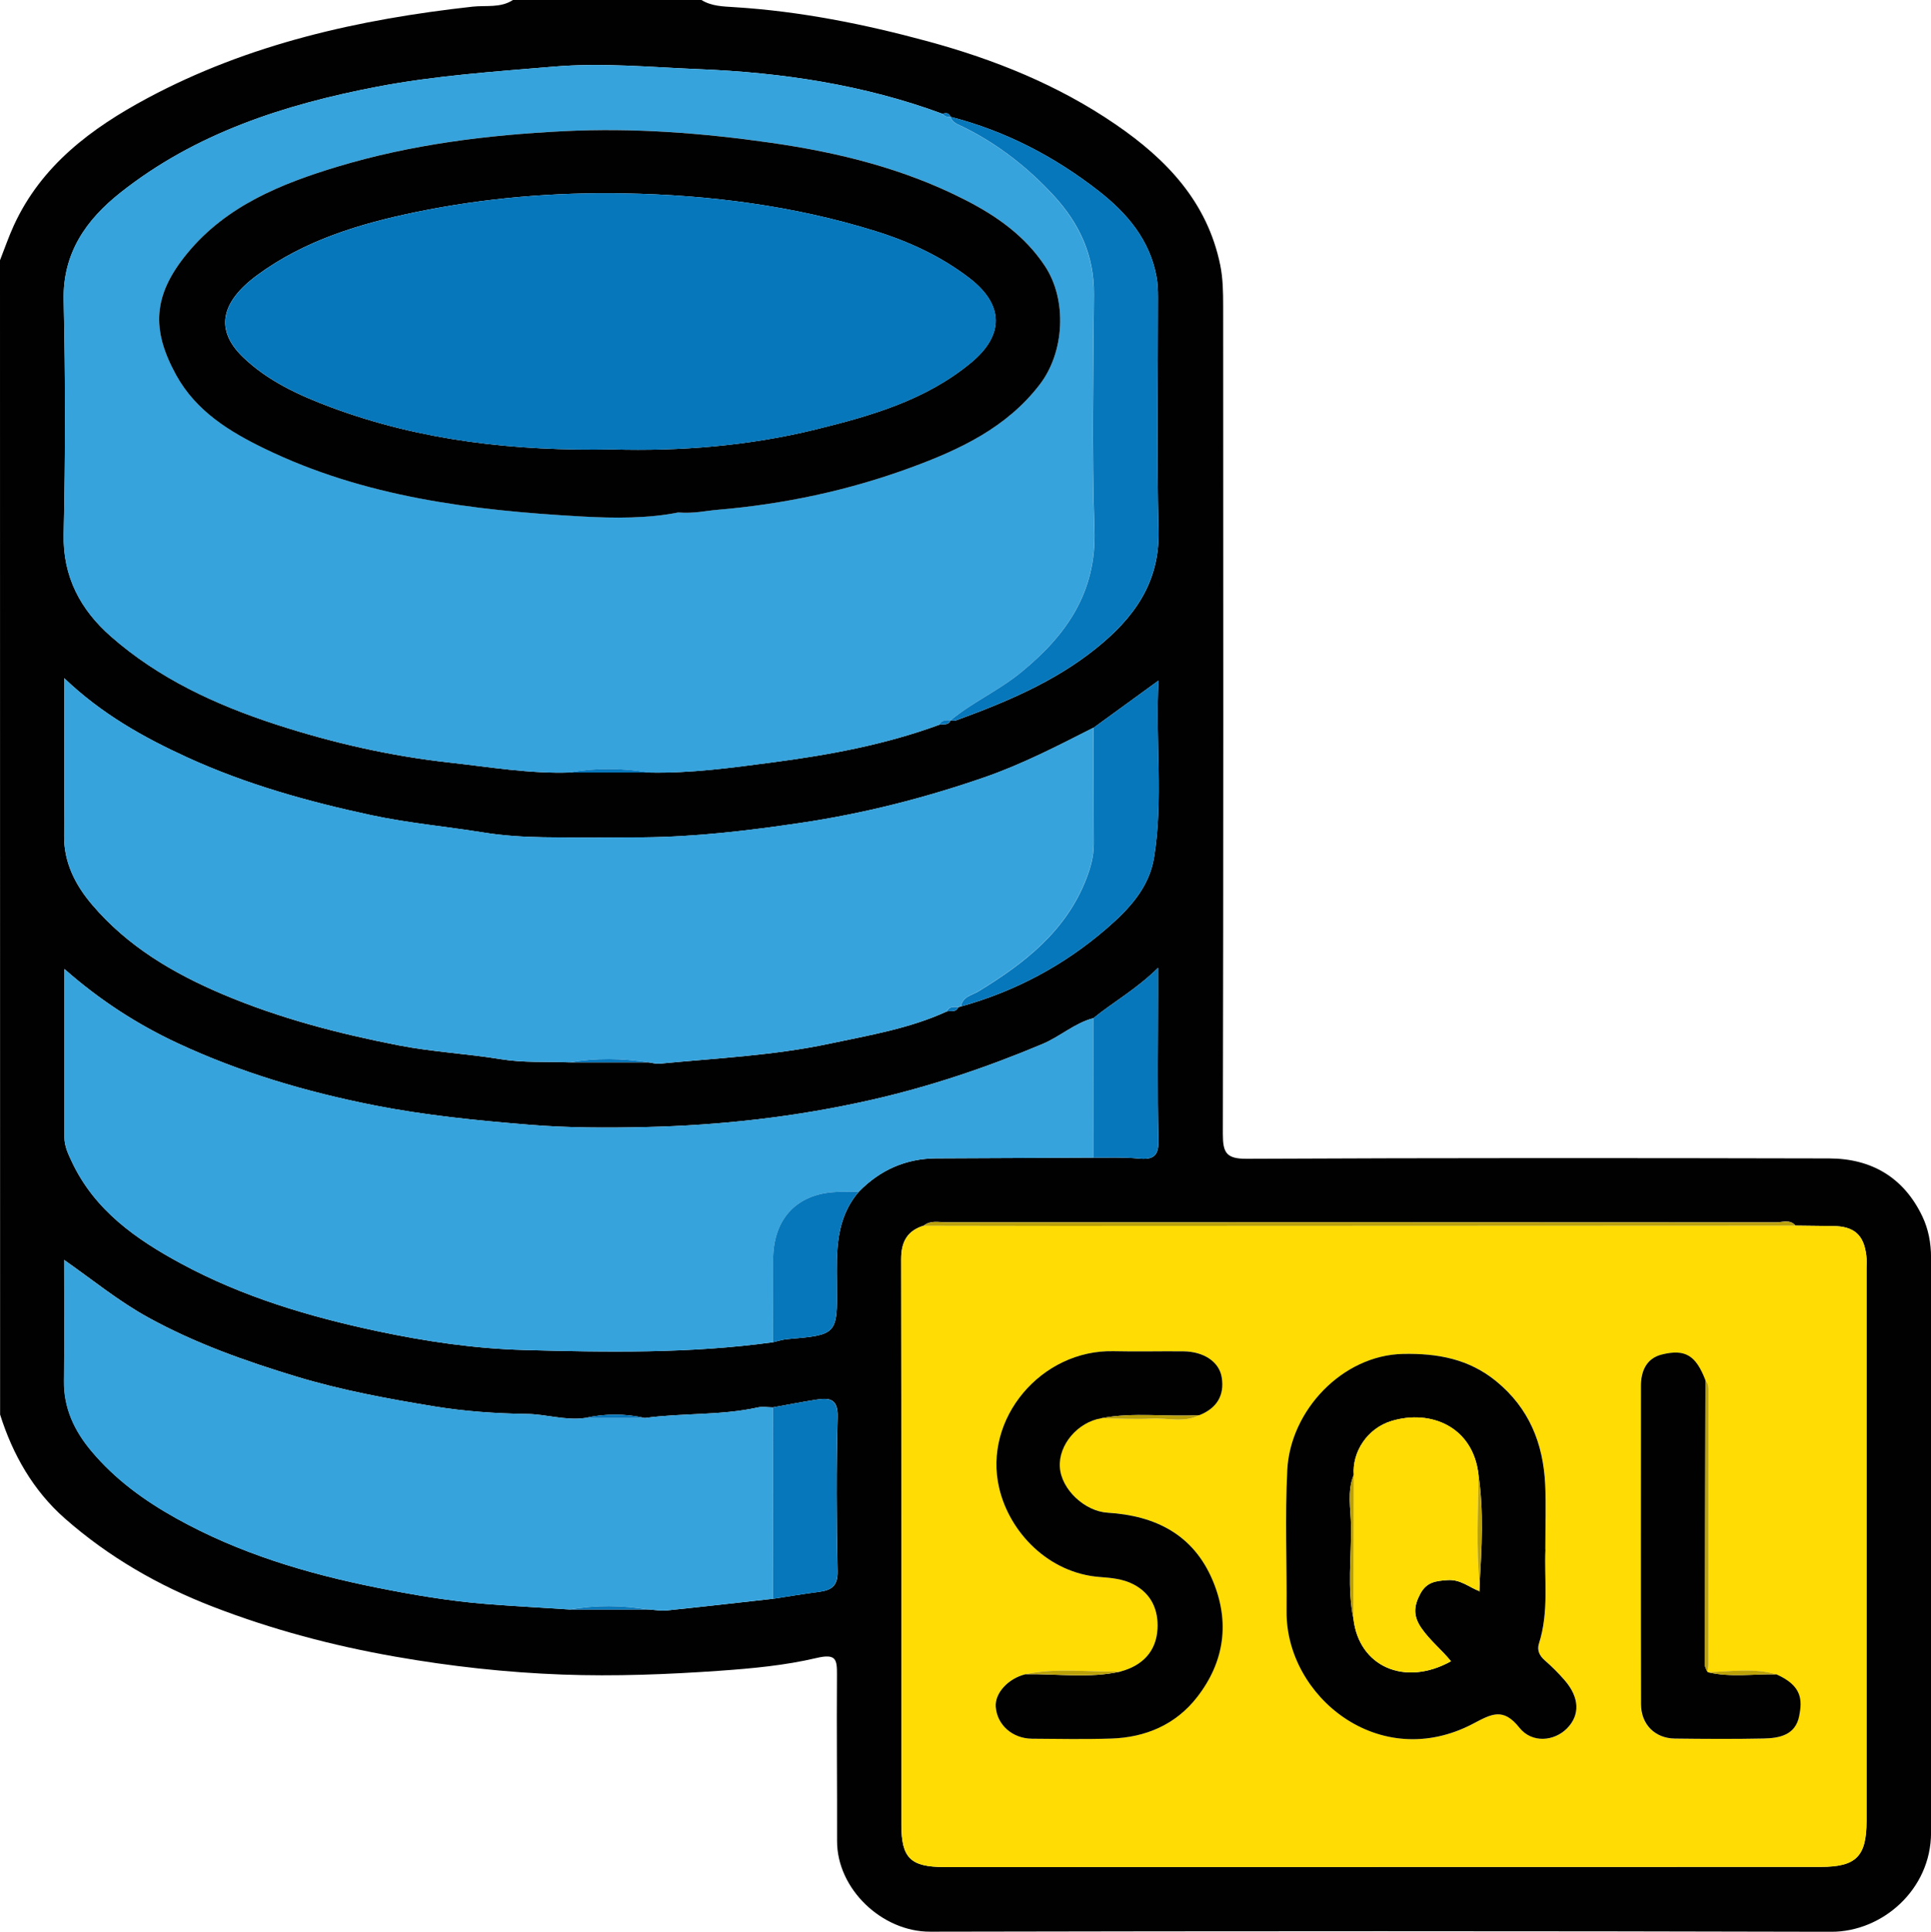 <?xml version="1.0" encoding="UTF-8"?>
<svg id="Vrstva_2" data-name="Vrstva 2" xmlns="http://www.w3.org/2000/svg" viewBox="0 0 383.1 383.2">
  <defs>
    <style>
      .cls-1 {
        fill: #0777bb;
      }

      .cls-2 {
        fill: #010102;
      }

      .cls-3 {
        fill: #36a3dc;
      }

      .cls-4 {
        fill: #ffdc04;
      }

      .cls-5 {
        fill: #bba109;
      }
    </style>
  </defs>
  <g id="Vrstva_1-2" data-name="Vrstva 1">
    <path class="cls-2" d="m139.17,0c2,1.25,4.35,1.28,6.51,1.42,13.05.81,25.78,3.36,38.35,6.77,13.25,3.6,25.86,8.65,37.29,16.48,10.16,6.95,18.21,15.41,20.77,27.91.54,2.65.58,5.43.58,8.15.03,54.74.06,109.48-.06,164.21,0,3.71.65,4.95,4.72,4.93,38.53-.18,77.05-.16,115.58-.07,8.37.02,14.79,3.77,18.47,11.49,1.21,2.53,1.73,5.31,1.73,8.16-.01,38.03,0,76.06,0,114.09,0,11.32-9.71,19.69-19.79,19.67-59.6-.16-119.19-.14-178.79-.02-9.56.02-18.49-8.49-18.46-18,.03-10.97-.1-21.94-.02-32.92.02-3.09-.15-4.29-4.06-3.37-6.25,1.47-12.75,2.08-19.18,2.53-10.39.73-20.81,1.14-31.22.76-11.13-.41-22.17-1.63-33.17-3.56-12.4-2.17-24.44-5.37-36.17-9.9-10.81-4.17-20.7-9.88-29.37-17.5-6.27-5.52-10.34-12.64-12.86-20.62C0,204.28,0,127.96,0,51.63c.91-2.31,1.72-4.67,2.75-6.92,5.47-11.91,15.39-19.28,26.48-25.23C49.38,8.69,71.23,3.82,93.77,1.32c2.63-.29,5.54.3,7.99-1.32h37.41Zm49.39,142.91h-.02c.37.01.79.11,1.12,0,9.83-3.59,19.46-7.61,27.71-14.22,7.47-5.98,12.74-13.01,12.48-23.42-.38-15.44-.09-30.89-.11-46.34,0-1.36-.05-2.74-.3-4.07-1.35-7.32-5.85-12.58-11.48-16.98-8.8-6.87-18.55-11.92-29.41-14.71l.04.03c-.29-.83-.89-.85-1.6-.62-15.58-5.77-31.89-8.2-48.31-8.86-9.56-.38-19.13-1.33-28.85-.5-11.74.99-23.46,1.77-35.04,3.99-18.4,3.53-36.01,9.21-50.92,21.03-6.7,5.31-11.45,11.89-11.23,21.33.35,15.45.35,30.92,0,46.36-.2,8.54,3.4,15.08,9.37,20.32,9.48,8.32,20.74,13.54,32.7,17.44,11.27,3.67,22.72,6.28,34.51,7.58,7.93.88,15.8,2.23,23.82,1.97,5.21,0,10.42,0,15.64,0,8.35.19,16.58-.96,24.82-2.04,11.18-1.47,22.22-3.52,32.85-7.43.78-.2,1.79.21,2.23-.86Zm-35.23,136.28c-.98,0-2.01-.2-2.94,0-7.39,1.64-14.98,1.08-22.42,2.1-3.99-.9-7.99-.88-11.98.01-3.85.52-7.58-.75-11.43-.81-6.14-.09-12.33-.51-18.38-1.5-9.22-1.51-18.44-3.21-27.39-5.92-10.14-3.08-20.1-6.6-29.47-11.77-5.79-3.19-10.85-7.34-16.58-11.36,0,8.26.1,16.08-.03,23.89-.09,5.48,2.04,9.98,5.44,14.03,4.71,5.61,10.48,9.81,16.88,13.37,12.46,6.93,25.88,10.94,39.74,13.71,7.2,1.44,14.41,2.67,21.77,3.25,5.5.44,11,.71,16.5,1.09,5.22,0,10.43,0,15.65,0,1.23.07,2.47.31,3.67.18,7.02-.72,14.03-1.53,21.04-2.31,3.01-.46,6.01-.97,9.02-1.36,2.45-.32,3.81-1.07,3.75-4.08-.22-10.21-.26-20.42.01-30.63.1-3.64-1.62-3.83-4.21-3.43-2.88.45-5.74,1.02-8.61,1.53Zm17.08-42.81c4.22-4.31,9.32-6.56,15.36-6.6,10.4-.06,20.8-.1,31.2-.14,2.98.04,5.97-.11,8.93.18,3.02.29,4.02-.55,3.94-3.77-.24-9.56-.08-19.12-.08-28.68,0-1.52,0-3.05,0-5.38-4.35,4.28-8.86,6.76-12.83,9.98-3.74.99-6.61,3.67-10.12,5.14-11.12,4.67-22.5,8.5-34.27,11.15-14.66,3.3-29.53,4.98-44.5,5.32-7.63.17-15.31.17-22.99-.46-10.39-.85-20.72-1.86-30.95-3.89-13.4-2.65-26.43-6.5-38.83-12.28-8.05-3.75-15.47-8.55-22.48-14.72,0,11.5,0,22.45,0,33.4,0,1.77.74,3.3,1.47,4.84,4.53,9.63,12.73,15.36,21.69,20.2,12.23,6.61,25.43,10.53,38.94,13.4,9.57,2.03,19.28,3.46,29.05,3.73,16.49.46,33,.72,49.42-1.54.94-.21,1.87-.53,2.82-.61,9.89-.86,9.98-.85,9.86-10.83-.07-6.55-.3-13.05,4.38-18.44Zm46.53-92.02c-7.07,3.59-14.1,7.23-21.63,9.84-11.91,4.12-24.03,7.2-36.52,9.05-10.36,1.53-20.71,2.77-31.18,2.86-6.61.06-13.22.08-19.83-.02-3.94-.06-7.97-.32-11.77-.93-7.45-1.2-14.97-1.87-22.38-3.46-12.53-2.69-24.78-6.11-36.44-11.44-8.68-3.97-16.99-8.61-24.45-15.73,0,10.91.04,21.09-.02,31.28-.03,5.35,2.24,9.76,5.56,13.66,7.01,8.25,16.07,13.59,25.9,17.76,11.22,4.75,22.93,7.8,34.88,10.13,6.75,1.32,13.59,1.65,20.36,2.76,4.45.73,9.07.45,13.61.62h15.63c.73.09,1.47.32,2.18.26,11.28-1.09,22.64-1.61,33.75-3.97,7.86-1.67,15.86-2.99,23.25-6.39.81-.18,1.86.27,2.3-.88.18,0,.36-.04.52-.11,10.77-3,20.45-8.16,28.87-15.44,4.35-3.76,8.45-8.04,9.43-14.1,1.87-11.53.23-23.12.89-35.11-4.67,3.39-8.79,6.39-12.91,9.38Zm139.28,98.76c-1.09-1.29-2.56-.65-3.84-.65-54.93-.04-109.87-.04-164.8-.02-1.45,0-3.01-.4-4.31.68-3.28,1-4.49,3.21-4.49,6.62.06,37.39.04,74.79.04,112.18,0,6.65,1.81,8.43,8.55,8.43,57.95,0,115.91-.02,173.86-.03,7.01,0,9.07-2.07,9.07-9.09,0-36.52,0-73.04,0-109.56,0-.87.07-1.75-.04-2.62-.49-4.11-2.42-5.8-6.59-5.85-2.49-.03-4.98-.06-7.47-.09Z"/>
    <path class="cls-4" d="m356.22,243.13c2.49.03,4.98.07,7.47.09,4.17.05,6.1,1.74,6.59,5.85.1.86.04,1.74.04,2.62,0,36.52,0,73.04,0,109.56,0,7.02-2.07,9.09-9.07,9.09-57.95.01-115.91.02-173.86.03-6.75,0-8.55-1.78-8.55-8.43,0-37.39.02-74.79-.04-112.18,0-3.41,1.21-5.62,4.49-6.62,9.09.02,18.17.05,27.26.04,48.56-.02,97.12-.04,145.68-.06Zm-17.41,88.61l-.1-.1c.07-.49.21-.98.21-1.48.02-17.96.02-35.91.02-53.87,0-.87.1-1.76-.61-2.46-1.89-4.9-3.95-6.29-8.67-5.12-2.98.74-4.14,3.22-4.14,6.21,0,21.05-.03,42.1.02,63.16,0,4.03,2.79,6.77,6.73,6.81,5.85.06,11.71.1,17.56-.01,3.18-.06,6.36-.67,7.1-4.49.61-3.16.58-5.97-4.52-8.23-4.51-1.32-9.08-.56-13.63-.42Zm-120.33-50.4c3.34.04,6.7.24,10.03.07,3.15-.16,6.41.88,9.46-.69,3.4-1.38,5-3.9,4.4-7.52-.51-3.08-3.59-5.1-7.59-5.13-4.6-.04-9.21.09-13.81-.03-14.41-.35-25.97,13.41-22.75,27.14,2.09,8.88,9.86,16.88,19.93,17.65,2.27.17,4.61.36,6.72,1.46,3.6,1.87,4.95,5.15,4.76,8.83-.24,4.47-2.95,7.3-7.31,8.46-6.28.16-12.6-.78-18.85.53-3.44.81-6.15,3.76-5.94,6.47.27,3.58,3.3,6.28,7.22,6.32,5.23.05,10.46.14,15.68-.03,6.85-.22,12.83-2.78,17.06-8.23,5.42-6.98,6.54-14.85,3.11-23.07-3.84-9.18-11.41-12.92-20.88-13.5-4.52-.28-9.18-4.6-9.47-9.03-.29-4.43,3.51-8.92,8.22-9.71Zm88.14,26.04c0-4.9.16-8.89-.03-12.87-.39-8.15-3.18-15.16-9.71-20.5-5.46-4.46-11.66-5.57-18.49-5.43-12.05.25-22.38,11.23-22.97,23.04-.47,9.32-.05,18.69-.14,28.03-.15,16.82,18.37,32.09,37.03,22.27,3.68-1.94,5.95-3.24,9.16.8,2.5,3.15,6.93,2.69,9.44.15,2.63-2.66,2.49-6.15-.47-9.56-1.22-1.41-2.56-2.73-3.96-3.96-1.07-.93-1.53-2.04-1.13-3.3,2.05-6.43,1.01-13.05,1.29-18.67Z"/>
    <path class="cls-3" d="m113.02,153.24c-8.02.26-15.89-1.09-23.82-1.97-11.78-1.31-23.24-3.92-34.51-7.58-11.95-3.89-23.22-9.11-32.7-17.44-5.97-5.24-9.57-11.78-9.37-20.32.36-15.45.36-30.92,0-46.36-.21-9.43,4.53-16.01,11.23-21.33,14.91-11.82,32.52-17.49,50.92-21.03,11.58-2.22,23.31-3,35.04-3.99,9.72-.82,19.29.12,28.85.5,16.42.66,32.72,3.09,48.31,8.86.4.54.96.68,1.6.62,0,0-.04-.03-.04-.03.41,1.22,1.57,1.54,2.55,2.02,6.89,3.4,12.84,8.04,18.01,13.68,5.05,5.51,7.97,11.83,7.92,19.5-.12,15.57-.44,31.15.1,46.7.43,12.43-5.56,20.92-14.51,28.27-4.42,3.63-9.69,5.95-14.08,9.59,0,0,.02-.01.02-.01-.87-.05-1.74-.09-2.23.86-10.63,3.91-21.67,5.95-32.85,7.43-8.24,1.09-16.48,2.24-24.82,2.04-5.21-.89-10.42-.95-15.64,0Zm21.58-51.59c3.13.24,5.42-.33,7.73-.53,13.2-1.11,26.04-3.84,38.43-8.4,9.67-3.56,18.96-7.89,25.54-16.47,4.91-6.41,5.45-16.78,1.02-23.49-3.94-5.95-9.53-9.89-15.69-13.05-12.13-6.23-25.15-9.46-38.62-11.39-13.68-1.96-27.28-3.01-41.15-2.31-15.26.76-30.27,2.62-44.85,7.03-11.2,3.38-22.09,7.77-29.83,17.18-6.83,8.3-7.2,15.11-2.22,24.16,3.95,7.17,10.58,11.22,17.5,14.58,19.81,9.63,41.23,12.27,62.88,13.48,6.66.37,13.39.39,19.26-.8Z"/>
    <path class="cls-3" d="m187.83,200.63c-7.4,3.4-15.4,4.73-23.25,6.39-11.1,2.36-22.47,2.88-33.75,3.97-.71.07-1.45-.17-2.18-.26-5.21-.81-10.42-.89-15.63,0-4.54-.17-9.16.11-13.61-.62-6.76-1.11-13.61-1.45-20.36-2.76-11.95-2.33-23.65-5.38-34.88-10.13-9.84-4.17-18.89-9.51-25.9-17.76-3.32-3.9-5.59-8.31-5.56-13.66.06-10.18.02-20.37.02-31.28,7.46,7.13,15.77,11.76,24.45,15.73,11.66,5.34,23.91,8.75,36.44,11.44,7.41,1.59,14.93,2.26,22.38,3.46,3.81.62,7.83.87,11.77.93,6.61.1,13.22.07,19.83.02,10.47-.09,20.82-1.33,31.18-2.86,12.49-1.84,24.61-4.92,36.52-9.05,7.53-2.61,14.57-6.25,21.63-9.84.02,7.69.02,15.38.05,23.08,0,2.39-.62,4.65-1.47,6.84-4.02,10.42-12.27,16.79-21.38,22.35-1.32.81-3.16,1.03-3.5,3-.17.08-.34.11-.52.11-.88,0-1.82-.15-2.3.88Z"/>
    <path class="cls-3" d="m153.35,266.26c-16.42,2.27-32.93,2-49.42,1.54-9.77-.27-19.48-1.7-29.05-3.73-13.51-2.87-26.71-6.79-38.94-13.4-8.96-4.84-17.16-10.57-21.69-20.2-.72-1.54-1.47-3.08-1.47-4.84,0-10.95,0-21.89,0-33.4,7,6.18,14.43,10.97,22.48,14.72,12.4,5.78,25.43,9.62,38.83,12.28,10.23,2.03,20.56,3.04,30.95,3.89,7.68.63,15.36.63,22.99.46,14.96-.34,29.84-2.02,44.5-5.32,11.78-2.65,23.16-6.48,34.27-11.15,3.51-1.47,6.38-4.15,10.12-5.14.02,9.22.03,18.45.05,27.67-10.4.05-20.8.08-31.2.14-6.04.03-11.15,2.29-15.36,6.6-1.24.02-2.48.05-3.72.05-8.31.05-13.28,5.07-13.31,13.45-.02,5.46-.02,10.92-.03,16.38Z"/>
    <path class="cls-3" d="m127.96,281.29c7.44-1.02,15.03-.46,22.42-2.1.94-.21,1.96-.01,2.94,0,.01,12.65.03,25.31.04,37.96-7.01.78-14.02,1.59-21.04,2.31-1.21.12-2.45-.11-3.67-.18-5.22-.85-10.43-.92-15.65,0-5.5-.37-11-.65-16.5-1.09-7.36-.58-14.57-1.81-21.77-3.25-13.85-2.78-27.28-6.78-39.74-13.71-6.39-3.56-12.17-7.75-16.88-13.37-3.4-4.06-5.53-8.56-5.44-14.03.13-7.81.03-15.62.03-23.89,5.73,4.02,10.79,8.17,16.58,11.36,9.37,5.17,19.33,8.69,29.47,11.77,8.95,2.72,18.18,4.41,27.39,5.92,6.05.99,12.24,1.41,18.38,1.5,3.85.06,7.57,1.32,11.43.81,3.99,0,7.98,0,11.98-.01Z"/>
    <path class="cls-1" d="m188.54,142.92c4.39-3.63,9.66-5.96,14.08-9.59,8.96-7.35,14.94-15.84,14.51-28.27-.53-15.55-.21-31.13-.1-46.7.06-7.67-2.86-13.99-7.92-19.5-5.18-5.64-11.12-10.28-18.01-13.68-.98-.48-2.14-.8-2.55-2.02,10.86,2.79,20.61,7.84,29.41,14.71,5.63,4.4,10.13,9.66,11.48,16.98.25,1.33.29,2.71.3,4.07.02,15.45-.27,30.9.11,46.34.25,10.41-5.01,17.43-12.48,23.42-8.25,6.61-17.88,10.63-27.71,14.22-.33.12-.74.02-1.12.02Z"/>
    <path class="cls-1" d="m190.65,199.64c.33-1.97,2.17-2.19,3.5-3,9.11-5.56,17.36-11.94,21.38-22.35.85-2.2,1.47-4.45,1.47-6.84-.03-7.69-.04-15.38-.05-23.08,4.12-2.99,8.24-5.99,12.91-9.38-.66,11.99.98,23.58-.89,35.11-.98,6.06-5.09,10.34-9.43,14.1-8.42,7.29-18.1,12.44-28.87,15.44Z"/>
    <path class="cls-1" d="m153.37,317.15c-.01-12.65-.03-25.31-.04-37.96,2.87-.52,5.73-1.09,8.61-1.53,2.59-.4,4.31-.21,4.21,3.43-.27,10.2-.23,20.42-.01,30.63.06,3.01-1.3,3.76-3.75,4.08-3.01.39-6.01.9-9.02,1.36Z"/>
    <path class="cls-1" d="m216.97,229.64c-.02-9.22-.03-18.45-.05-27.67,3.97-3.21,8.48-5.69,12.83-9.98,0,2.33,0,3.85,0,5.38,0,9.56-.15,19.13.08,28.68.08,3.22-.93,4.06-3.94,3.77-2.95-.29-5.95-.14-8.93-.18Z"/>
    <path class="cls-1" d="m153.35,266.26c0-5.46.01-10.92.03-16.38.02-8.38,5-13.4,13.31-13.45,1.24,0,2.48-.03,3.72-.05-4.68,5.38-4.45,11.89-4.38,18.44.11,9.98.03,9.97-9.86,10.83-.95.08-1.88.4-2.82.61Z"/>
    <path class="cls-5" d="m356.22,243.13c-48.56.02-97.12.05-145.68.06-9.09,0-18.17-.03-27.26-.04,1.3-1.09,2.86-.68,4.31-.68,54.93-.02,109.87-.02,164.8.02,1.27,0,2.75-.64,3.84.65Z"/>
    <path class="cls-1" d="m113.02,153.24c5.21-.95,10.42-.89,15.64,0-5.21,0-10.42,0-15.64,0Z"/>
    <path class="cls-1" d="m113.02,210.74c5.21-.9,10.42-.82,15.63,0-5.21,0-10.42,0-15.63,0Z"/>
    <path class="cls-1" d="m113.01,319.29c5.22-.93,10.43-.86,15.65,0-5.22,0-10.43,0-15.65,0Z"/>
    <path class="cls-1" d="m127.96,281.29c-3.99,0-7.99,0-11.98.01,3.99-.89,7.98-.91,11.98-.01Z"/>
    <path class="cls-1" d="m186.33,143.76c.49-.95,1.36-.91,2.23-.86-.44,1.07-1.45.66-2.23.86Z"/>
    <path class="cls-1" d="m187.83,200.63c.48-1.03,1.42-.89,2.3-.88-.43,1.16-1.49.7-2.3.88Z"/>
    <path class="cls-1" d="m188.59,23.19c-.64.06-1.19-.08-1.6-.62.7-.23,1.31-.21,1.6.62Z"/>
    <path class="cls-2" d="m306.61,307.38c-.28,5.62.76,12.24-1.29,18.67-.4,1.26.06,2.36,1.13,3.3,1.4,1.22,2.74,2.55,3.96,3.96,2.97,3.42,3.1,6.9.47,9.56-2.51,2.54-6.93,3-9.44-.15-3.21-4.04-5.48-2.74-9.16-.8-18.66,9.82-37.18-5.45-37.03-22.27.08-9.35-.33-18.71.14-28.03.59-11.81,10.93-22.79,22.97-23.04,6.84-.14,13.04.98,18.49,5.43,6.53,5.34,9.33,12.35,9.71,20.5.19,3.98.03,7.97.03,12.87Zm-38.09,13.76c1.1,9.49,10.21,13.5,19.35,8.41-1.87-2.3-4.2-4.14-5.9-6.62-1.62-2.37-1.49-4.32-.21-6.73,1.26-2.38,3.09-2.59,5.45-2.75,2.58-.17,4.27,1.45,6.37,2.22.03.07.06.14.09.22-.05-.07-.11-.13-.16-.2,0-.47.02-.93.03-1.4.44-7.25.85-14.49-.21-21.72-1.05-9.5-9.43-13.04-17.24-10.69-4.89,1.47-7.85,6.23-7.51,10.67-1.36,3.33-.58,6.8-.54,10.18.08,6.14-.78,12.31.48,18.41Z"/>
    <path class="cls-2" d="m222.33,331.58c4.35-1.17,7.07-4,7.31-8.46.2-3.68-1.16-6.96-4.76-8.83-2.12-1.1-4.45-1.29-6.72-1.46-10.07-.77-17.85-8.77-19.93-17.65-3.23-13.73,8.34-27.5,22.75-27.14,4.6.11,9.21-.02,13.81.03,4.01.04,7.08,2.05,7.59,5.13.6,3.63-1,6.15-4.4,7.52-6.49.41-13.03-.64-19.49.62-4.71.79-8.51,5.29-8.22,9.71.29,4.43,4.95,8.75,9.47,9.03,9.47.58,17.04,4.32,20.88,13.5,3.43,8.21,2.31,16.09-3.11,23.07-4.23,5.45-10.2,8.01-17.06,8.23-5.22.17-10.46.07-15.68.03-3.92-.03-6.95-2.74-7.22-6.32-.21-2.72,2.5-5.66,5.94-6.47,6.28-.1,12.6.87,18.85-.53Z"/>
    <path class="cls-2" d="m352.44,332.15c5.1,2.26,5.13,5.07,4.52,8.23-.74,3.82-3.93,4.43-7.1,4.49-5.85.12-11.71.08-17.56.01-3.94-.04-6.72-2.78-6.73-6.81-.05-21.05-.02-42.1-.02-63.16,0-2.99,1.15-5.47,4.14-6.21,4.72-1.17,6.78.22,8.67,5.12-.04,18.82-.09,37.64-.11,56.46,0,.45.31.9.48,1.34,0,0,.1.1.1.1,4.51,1.07,9.09.33,13.63.42Z"/>
    <path class="cls-5" d="m338.71,331.64c-.17-.45-.48-.9-.48-1.34.02-18.82.06-37.64.11-56.46.7.7.61,1.59.61,2.46,0,17.96,0,35.91-.02,53.87,0,.49-.14.98-.21,1.48Z"/>
    <path class="cls-5" d="m218.48,281.34c6.46-1.25,13-.21,19.49-.62-3.05,1.56-6.31.53-9.46.69-3.33.17-6.69-.03-10.03-.07Z"/>
    <path class="cls-5" d="m222.33,331.58c-6.25,1.4-12.56.43-18.85.53,6.25-1.31,12.56-.37,18.85-.53Z"/>
    <path class="cls-5" d="m352.44,332.15c-4.54-.09-9.12.64-13.63-.42,4.55-.14,9.12-.9,13.63.42Z"/>
    <path class="cls-2" d="m134.59,101.65c-5.88,1.19-12.6,1.18-19.26.8-21.65-1.21-43.07-3.85-62.88-13.48-6.92-3.36-13.55-7.41-17.5-14.58-4.98-9.05-4.61-15.86,2.22-24.16,7.74-9.41,18.63-13.8,29.83-17.18,14.59-4.4,29.59-6.27,44.85-7.03,13.87-.69,27.47.35,41.15,2.31,13.47,1.93,26.48,5.16,38.62,11.39,6.16,3.16,11.75,7.1,15.69,13.05,4.44,6.71,3.9,17.08-1.02,23.49-6.58,8.58-15.86,12.91-25.54,16.47-12.39,4.56-25.24,7.29-38.43,8.4-2.31.19-4.6.77-7.73.53Zm-13.02-12.5c13.32.38,26.96-.69,40.3-3.97,10.96-2.7,21.82-5.8,30.8-13.25,6.6-5.47,6.5-11.49-.31-16.74-5.65-4.35-12.05-7.29-18.75-9.37-16.15-5.02-32.81-7.14-49.67-7.46-13.89-.26-27.73.89-41.34,3.69-11.2,2.31-22.15,5.6-31.56,12.52-7.27,5.35-8.43,10.86-2.87,16.24,4.91,4.75,11.16,7.62,17.55,10,17.89,6.66,36.49,8.69,55.84,8.34Z"/>
    <path class="cls-4" d="m268.58,292.54c-.33-4.44,2.63-9.2,7.51-10.67,7.82-2.35,16.2,1.19,17.24,10.69-.07,7.24-.47,14.49.21,21.72,0,.47-.02.93-.03,1.4,0,0,.07-.02.07-.02-2.1-.77-3.78-2.4-6.37-2.22-2.36.16-4.19.37-5.45,2.75-1.27,2.41-1.41,4.36.21,6.73,1.69,2.48,4.03,4.31,5.9,6.62-9.14,5.09-18.26,1.08-19.35-8.41.02-9.53.04-19.06.06-28.6Z"/>
    <path class="cls-5" d="m268.58,292.54c-.02,9.53-.04,19.06-.06,28.6-1.26-6.1-.4-12.28-.48-18.41-.04-3.38-.82-6.86.54-10.18Z"/>
    <path class="cls-5" d="m293.54,314.28c-.68-7.24-.28-14.48-.21-21.72,1.05,7.23.65,14.48.21,21.72Z"/>
    <path class="cls-5" d="m293.58,315.66s-.07.02-.07.02c.05.07.11.13.16.2-.03-.07-.06-.14-.09-.22Z"/>
    <path class="cls-1" d="m121.58,89.15c-19.36.35-37.96-1.67-55.84-8.34-6.39-2.38-12.64-5.25-17.55-10-5.56-5.38-4.41-10.89,2.87-16.24,9.41-6.92,20.37-10.21,31.56-12.52,13.61-2.8,27.45-3.95,41.34-3.69,16.86.32,33.52,2.44,49.67,7.46,6.7,2.08,13.1,5.02,18.75,9.37,6.82,5.25,6.91,11.27.31,16.74-8.98,7.45-19.85,10.55-30.8,13.25-13.35,3.28-26.98,4.35-40.3,3.97Z"/>
  </g>
</svg>